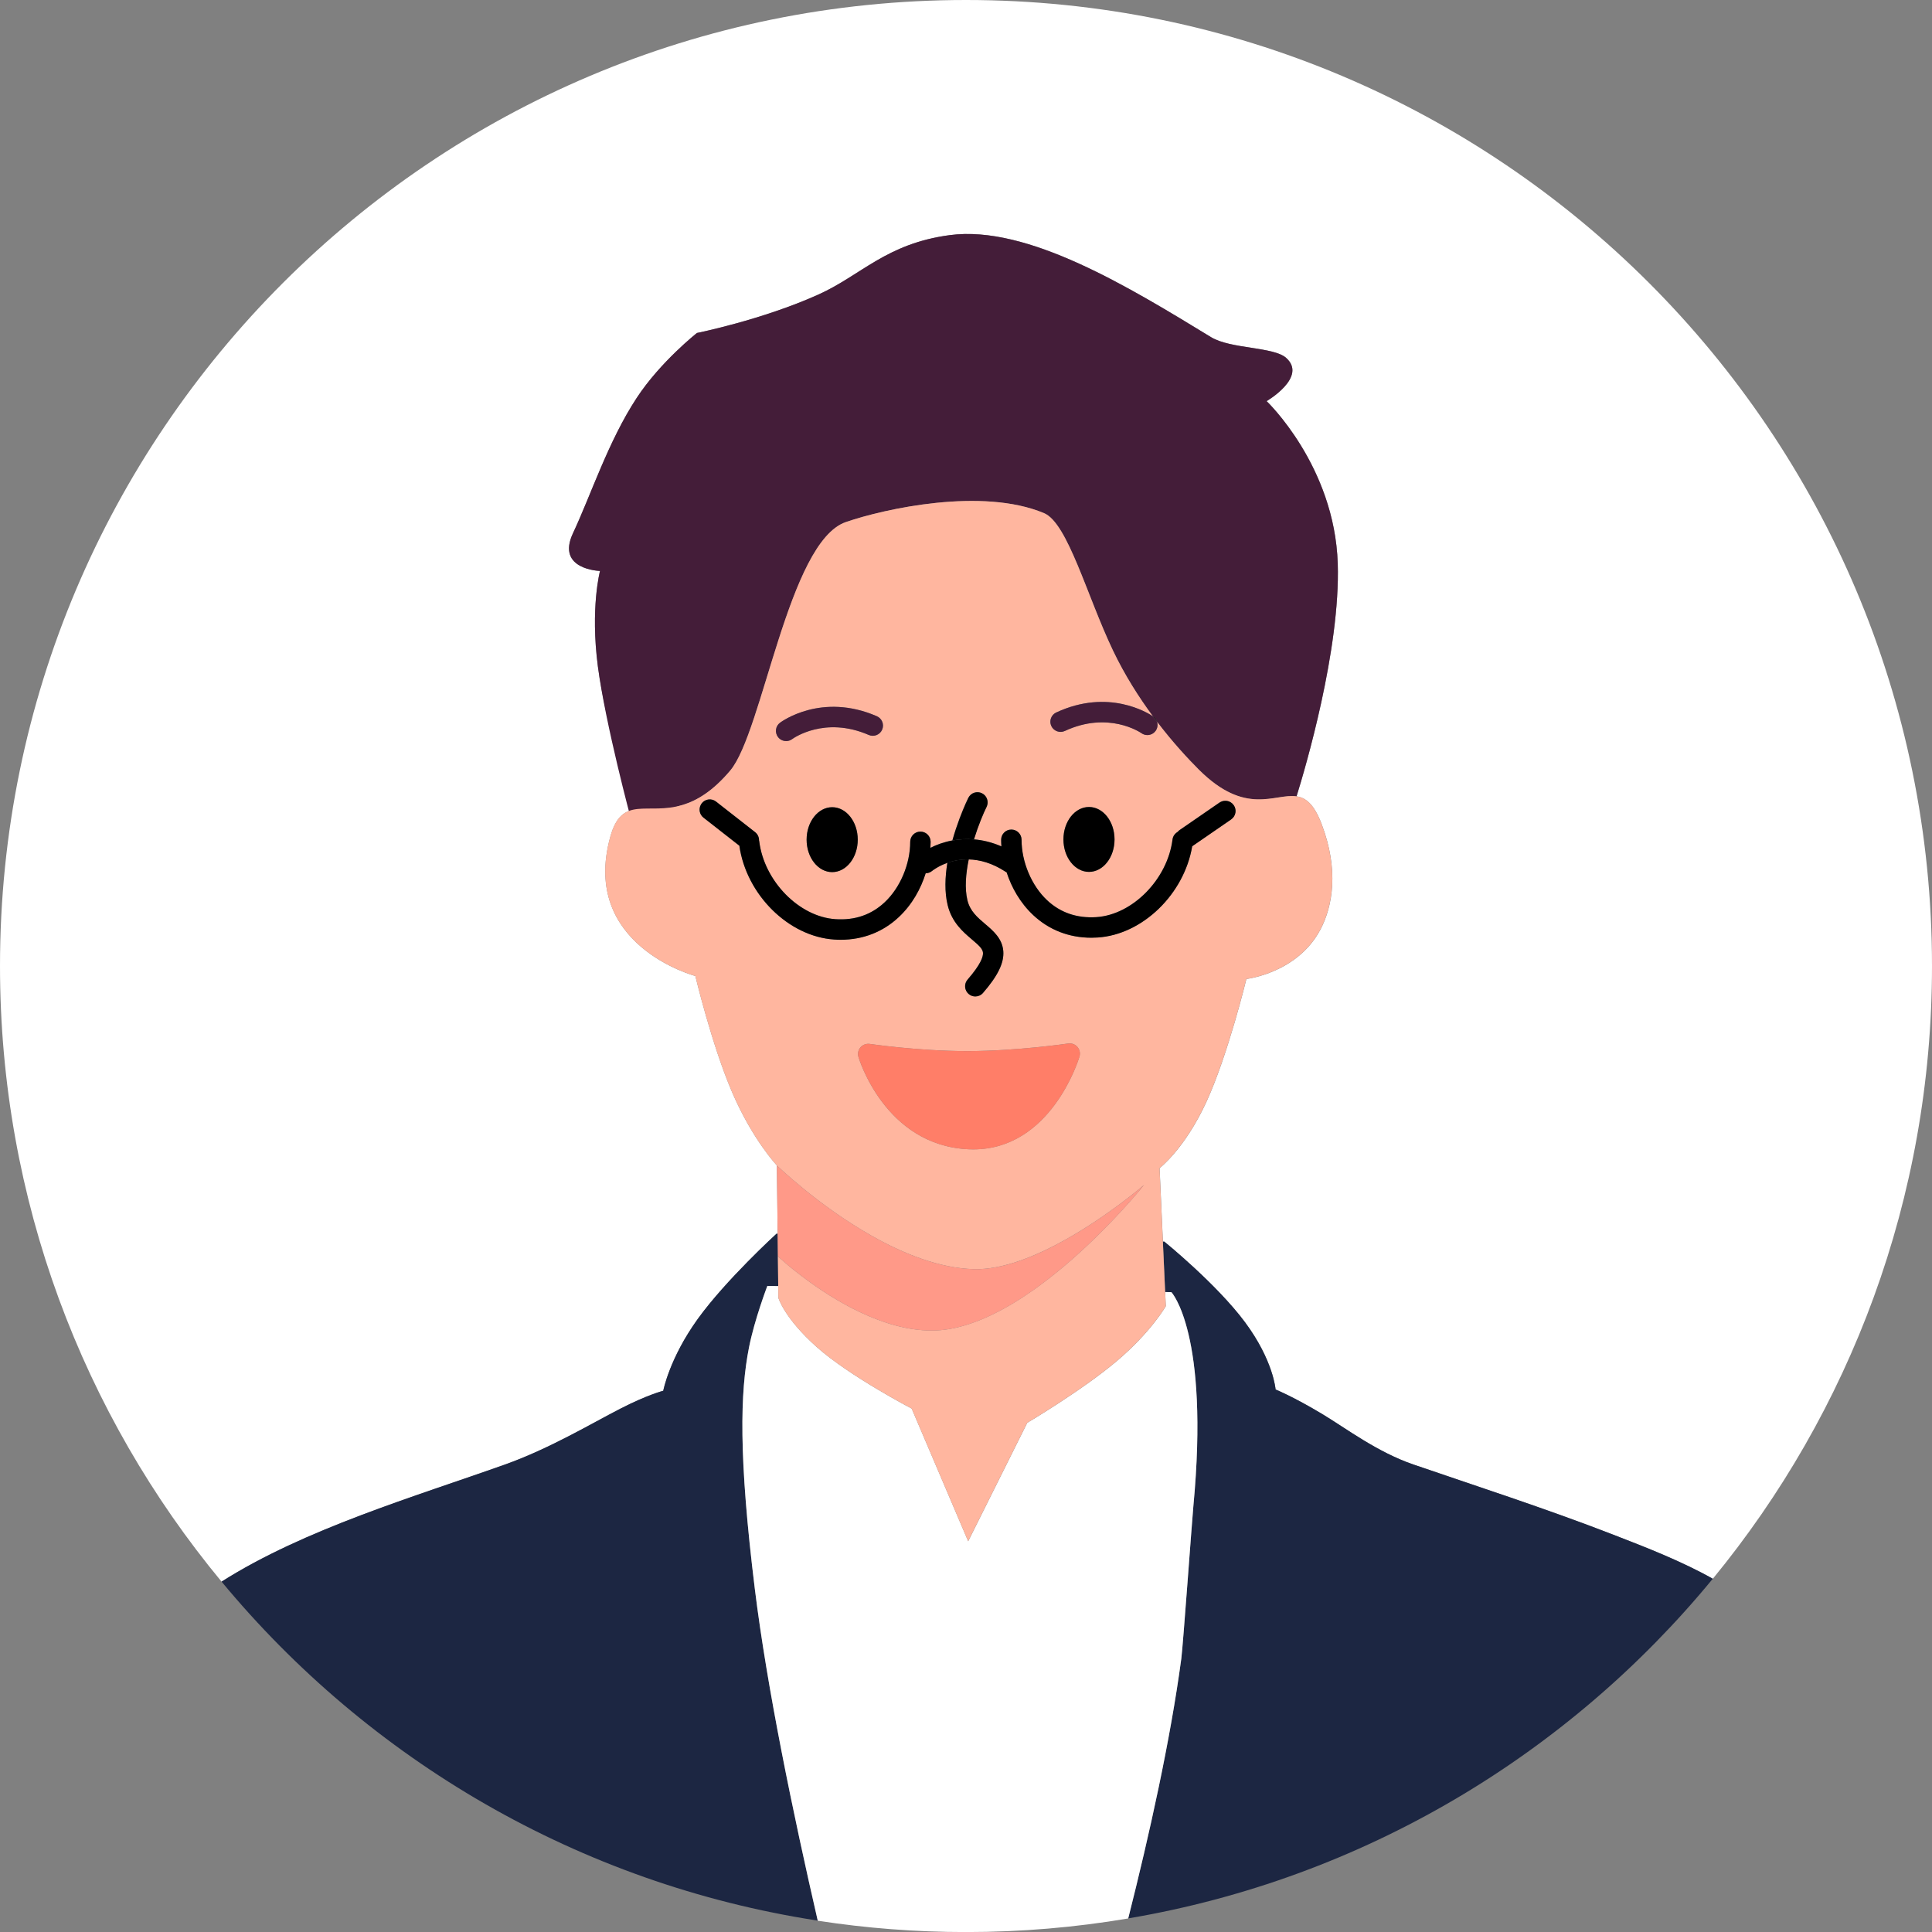 <svg width="20" height="20" viewBox="0 0 100 100" fill="none" xmlns="http://www.w3.org/2000/svg">
<rect x="0" y="0" width="100" height="100" fill="#808080" stroke="none"/>
<g clip-path="url(#clip0_5283_69971)">
<path d="M32.129 72.904C33.531 72.187 34.331 71.987 34.331 71.987C34.331 71.987 34.649 70.305 36.114 68.273C37.58 66.241 40.193 63.858 40.193 63.858H40.252L40.211 60.323C40.211 60.323 38.952 58.993 37.898 56.542C36.843 54.091 35.992 50.518 35.992 50.518C35.992 50.518 30.029 48.945 31.589 43.313C32.197 41.12 33.497 42.223 35.342 41.663L32.647 41.676C32.647 41.676 31.346 37.523 30.948 34.493C30.551 31.462 31.058 29.551 31.058 29.551C31.058 29.551 28.77 29.494 29.658 27.601C30.583 25.632 31.492 22.824 32.957 20.596C34.187 18.722 36.076 17.233 36.076 17.233C36.076 17.233 39.432 16.564 42.358 15.246C44.574 14.249 45.862 12.611 49.154 12.17C53.194 11.627 58.49 14.893 62.688 17.452C63.691 18.064 65.912 17.944 66.565 18.517C67.7 19.513 65.561 20.761 65.561 20.761C65.561 20.761 69.083 24.105 69.243 29.169C69.384 33.63 67.55 39.812 67.11 41.219C67.6 41.293 68.017 41.629 68.407 42.651C69.313 45.028 68.98 46.909 68.35 48.104C67.158 50.375 64.514 50.672 64.514 50.672C64.514 50.672 63.572 54.573 62.45 57.021C61.327 59.468 60.021 60.464 60.021 60.464L60.193 64.266H60.265C60.265 64.266 62.978 66.465 64.447 68.445C65.916 70.427 66.025 71.921 66.025 71.921C66.025 71.921 66.946 72.291 68.462 73.205C69.679 73.937 71.266 75.152 73.16 75.805C76.278 76.878 79.938 78.056 83.499 79.435C85.284 80.127 87.078 80.829 88.654 81.718C95.743 73.088 100 62.041 100 50.001C100 22.386 77.614 0 50 0C22.386 0 0 22.386 0 50C0 62.111 4.305 73.215 11.469 81.867C15.766 79.14 21.455 77.472 26.127 75.81C28.466 74.977 30.636 73.67 32.129 72.905V72.904Z" fill="white"/>
<path d="M37.797 39.885C39.487 37.882 40.802 28.051 43.781 27.023C45.797 26.328 50.847 25.22 54.041 26.562C55.266 27.077 56.25 30.823 57.602 33.66C58.217 34.949 58.953 36.1 59.673 37.075C59.683 37.081 59.691 37.087 59.694 37.09C59.792 37.159 59.856 37.257 59.89 37.364C60.721 38.454 61.513 39.299 62.049 39.835C64.484 42.266 65.987 41.055 67.108 41.221C67.546 39.813 69.381 33.632 69.241 29.171C69.08 24.107 65.559 20.763 65.559 20.763C65.559 20.763 67.698 19.516 66.563 18.519C65.909 17.945 63.689 18.065 62.685 17.453C58.488 14.894 53.191 11.629 49.152 12.171C45.859 12.612 44.571 14.252 42.356 15.248C39.429 16.564 36.074 17.235 36.074 17.235C36.074 17.235 34.184 18.723 32.954 20.597C31.489 22.825 30.581 25.634 29.655 27.603C28.767 29.494 31.056 29.552 31.056 29.552C31.056 29.552 30.548 31.462 30.945 34.494C31.344 37.524 32.673 42.447 32.673 42.447L35.34 41.664C36.075 41.441 36.896 40.953 37.796 39.888L37.797 39.885Z" fill="#441D39"/>
<path d="M73.158 75.803C71.265 75.15 69.678 73.936 68.461 73.203C66.944 72.291 66.024 71.919 66.024 71.919C66.024 71.919 65.915 70.426 64.446 68.444C62.977 66.462 60.264 64.266 60.264 64.266H60.192L60.31 66.876L60.631 66.881C60.631 66.881 62.617 68.989 61.766 77.987C61.703 78.644 61.233 85.179 61.145 85.842C60.578 90.069 59.492 94.959 58.396 99.296C70.525 97.245 81.169 90.827 88.654 81.715C87.077 80.826 85.283 80.123 83.499 79.433C79.938 78.054 76.277 76.875 73.159 75.802L73.158 75.803Z" fill="#1C2642"/>
<path d="M42.326 99.414C41.052 93.882 39.7 87.368 39.069 82.243C38.224 75.382 38.306 72.067 38.77 69.728C39.058 68.281 39.717 66.558 39.717 66.558L40.282 66.567L40.25 63.858H40.191C40.191 63.858 37.578 66.24 36.113 68.272C34.648 70.305 34.329 71.986 34.329 71.986C34.329 71.986 33.53 72.185 32.128 72.903C30.634 73.667 28.465 74.974 26.126 75.807C21.454 77.47 15.766 79.138 11.468 81.864C19.096 91.077 29.963 97.508 42.325 99.411L42.326 99.414Z" fill="#1C2642"/>
<path d="M61.766 77.988C62.617 68.99 60.631 66.882 60.631 66.882L60.31 66.877L60.343 67.607C60.343 67.607 59.579 68.956 57.786 70.466C55.993 71.975 53.172 73.644 53.172 73.644L50.113 79.776L47.189 72.909C47.189 72.909 43.959 71.224 42.275 69.723C40.591 68.222 40.291 67.181 40.291 67.181L40.284 66.569L39.718 66.56C39.718 66.56 39.059 68.282 38.771 69.731C38.306 72.068 38.225 75.384 39.071 82.246C39.702 87.37 41.054 93.885 42.327 99.416C44.828 99.802 47.391 100.003 50.001 100.003C52.862 100.003 55.666 99.761 58.396 99.299C59.493 94.962 60.58 90.073 61.145 85.846C61.233 85.183 61.703 78.647 61.766 77.991V77.988Z" fill="white"/>
<path d="M40.209 60.322L40.25 63.86L40.209 60.322Z" fill="#FFDDC0"/>
<path d="M68.404 42.65C68.015 41.628 67.597 41.291 67.108 41.218C65.987 41.051 64.483 42.263 62.049 39.833C61.513 39.297 60.721 38.451 59.89 37.361C59.937 37.513 59.917 37.685 59.818 37.824C59.715 37.969 59.553 38.046 59.387 38.046C59.283 38.046 59.176 38.015 59.084 37.95C59.008 37.898 57.364 36.791 55.118 37.833C54.855 37.956 54.539 37.841 54.416 37.577C54.293 37.312 54.408 36.999 54.673 36.875C57.382 35.615 59.434 36.911 59.671 37.073C58.952 36.099 58.215 34.948 57.601 33.658C56.249 30.822 55.264 27.076 54.039 26.56C50.846 25.218 45.796 26.326 43.78 27.022C40.8 28.05 39.486 37.88 37.796 39.884C36.896 40.95 36.075 41.437 35.34 41.66C33.495 42.221 32.195 41.118 31.587 43.31C30.026 48.942 35.99 50.515 35.99 50.515C35.99 50.515 36.841 54.088 37.896 56.539C38.95 58.991 40.208 60.32 40.208 60.32C40.208 60.32 42.332 62.387 45.103 63.956C46.75 64.889 48.623 65.646 50.416 65.691C51.896 65.728 53.623 65.018 55.154 64.162C57.395 62.906 59.215 61.334 59.215 61.334C59.215 61.334 58.161 62.654 56.569 64.19C55.681 65.047 54.624 65.971 53.489 66.771C52.101 67.749 50.596 68.539 49.14 68.791C46.676 69.215 44.011 67.809 42.25 66.597C41.045 65.767 40.263 65.027 40.263 65.027L40.249 63.858L40.281 66.567L40.289 67.178C40.289 67.178 40.588 68.221 42.272 69.72C43.957 71.222 47.187 72.906 47.187 72.906L50.111 79.773L53.169 73.642C53.169 73.642 55.99 71.972 57.783 70.463C59.576 68.953 60.341 67.605 60.341 67.605L60.307 66.875L60.189 64.263L60.017 60.462C60.017 60.462 61.323 59.466 62.446 57.019C63.569 54.57 64.51 50.67 64.51 50.67C64.51 50.67 67.154 50.371 68.346 48.102C68.975 46.905 69.309 45.025 68.403 42.649L68.404 42.65ZM56.367 41.768C57.097 41.768 57.689 42.52 57.689 43.448C57.689 44.376 57.098 45.128 56.367 45.128C55.636 45.128 55.044 44.376 55.044 43.448C55.044 42.52 55.637 41.768 56.367 41.768ZM40.373 37.409C40.459 37.343 42.533 35.831 45.386 37.072C45.653 37.188 45.777 37.499 45.66 37.767C45.544 38.035 45.232 38.157 44.966 38.041C42.69 37.053 41.07 38.207 41.002 38.256C40.908 38.325 40.798 38.359 40.69 38.359C40.528 38.359 40.369 38.285 40.266 38.145C40.094 37.913 40.14 37.584 40.373 37.41V37.409ZM44.397 43.46C44.397 44.388 43.804 45.139 43.074 45.139C42.344 45.139 41.75 44.388 41.75 43.46C41.75 42.532 42.344 41.78 43.074 41.78C43.804 41.78 44.397 42.532 44.397 43.46ZM55.875 54.686C55.816 54.885 54.384 59.491 50.374 59.491C50.298 59.491 50.222 59.489 50.143 59.486C45.79 59.297 44.443 54.745 44.43 54.699C44.381 54.527 44.422 54.34 44.54 54.207C44.659 54.072 44.84 54.01 45.015 54.032C45.04 54.036 47.549 54.404 50.068 54.404H50.114C52.653 54.398 55.264 54.015 55.29 54.011C55.474 53.987 55.65 54.052 55.767 54.189C55.885 54.325 55.925 54.512 55.873 54.686H55.875ZM63.722 42.41L61.706 43.799C61.291 46.273 59.14 48.369 56.817 48.522C56.704 48.53 56.593 48.534 56.484 48.534C55.331 48.534 54.298 48.134 53.478 47.365C52.79 46.72 52.352 45.925 52.1 45.15C52.083 45.141 52.068 45.133 52.051 45.123C51.347 44.66 50.698 44.494 50.141 44.481C49.988 45.222 49.925 45.98 50.073 46.594C50.209 47.16 50.591 47.484 50.996 47.828C51.411 48.18 51.88 48.58 51.93 49.233C51.975 49.837 51.651 50.504 50.879 51.395C50.775 51.515 50.627 51.576 50.481 51.576C50.357 51.576 50.235 51.533 50.135 51.446C49.914 51.254 49.891 50.922 50.082 50.702C50.767 49.913 50.893 49.51 50.879 49.312C50.864 49.108 50.654 48.92 50.315 48.633C49.847 48.235 49.266 47.742 49.049 46.842C48.886 46.164 48.915 45.399 49.036 44.657C48.555 44.827 48.264 45.058 48.235 45.081C48.14 45.16 48.025 45.196 47.91 45.199C47.661 45.992 47.22 46.81 46.514 47.471C45.694 48.238 44.661 48.639 43.51 48.639C43.399 48.639 43.289 48.635 43.177 48.627C40.811 48.472 38.626 46.303 38.267 43.771L36.41 42.318C36.205 42.158 36.152 41.877 36.27 41.655C36.284 41.628 36.3 41.602 36.319 41.577C36.498 41.347 36.83 41.308 37.059 41.486L37.269 41.65L39.085 43.07C39.221 43.177 39.289 43.336 39.285 43.496C39.29 43.515 39.295 43.533 39.298 43.552C39.555 45.608 41.361 47.449 43.242 47.574C44.243 47.642 45.099 47.345 45.788 46.7C46.593 45.947 47.111 44.718 47.111 43.569C47.111 43.277 47.347 43.041 47.639 43.041C47.931 43.041 48.167 43.277 48.167 43.569C48.167 43.669 48.162 43.775 48.156 43.881C48.472 43.721 48.856 43.58 49.291 43.499C49.523 42.67 49.812 41.968 49.979 41.59C50.06 41.406 50.114 41.299 50.117 41.293C50.247 41.033 50.562 40.925 50.824 41.056C51.027 41.158 51.134 41.371 51.112 41.584C51.105 41.646 51.09 41.707 51.06 41.764C50.902 42.081 50.636 42.706 50.409 43.442C50.858 43.479 51.338 43.591 51.831 43.805C51.822 43.687 51.817 43.571 51.817 43.462C51.817 43.17 52.054 42.934 52.346 42.934C52.637 42.934 52.874 43.17 52.874 43.462C52.874 44.611 53.393 45.84 54.196 46.593C54.885 47.238 55.742 47.531 56.745 47.467C58.625 47.342 60.431 45.502 60.688 43.446C60.71 43.276 60.812 43.137 60.95 43.057C60.98 43.023 61.013 42.989 61.053 42.961L63.12 41.537C63.12 41.537 63.131 41.531 63.138 41.527C63.315 41.415 63.533 41.419 63.7 41.524C63.76 41.561 63.812 41.61 63.855 41.672C64.02 41.912 63.959 42.24 63.72 42.406L63.722 42.41Z" fill="#FFB69F"/>
<path d="M49.036 44.659C48.915 45.4 48.886 46.165 49.049 46.843C49.266 47.743 49.847 48.237 50.315 48.634C50.656 48.923 50.865 49.111 50.879 49.314C50.895 49.512 50.769 49.914 50.082 50.703C49.891 50.924 49.915 51.257 50.135 51.447C50.235 51.535 50.357 51.577 50.481 51.577C50.629 51.577 50.775 51.515 50.879 51.396C51.652 50.505 51.975 49.838 51.931 49.234C51.88 48.58 51.411 48.181 50.996 47.829C50.591 47.486 50.21 47.161 50.073 46.596C49.926 45.981 49.989 45.223 50.142 44.483C49.711 44.472 49.336 44.552 49.035 44.659H49.036Z" fill="black"/>
<path d="M50.829 41.06C50.567 40.929 50.251 41.037 50.122 41.297C50.12 41.302 50.066 41.41 49.984 41.593C49.818 41.97 49.528 42.673 49.296 43.503C49.64 43.44 50.015 43.413 50.414 43.447C50.641 42.712 50.907 42.086 51.065 41.77C51.095 41.712 51.11 41.65 51.117 41.59C51.14 41.377 51.032 41.163 50.829 41.061V41.06Z" fill="black"/>
<path d="M40.69 38.359C40.799 38.359 40.908 38.325 41.002 38.256C41.07 38.207 42.69 37.053 44.966 38.041C45.232 38.157 45.544 38.035 45.66 37.767C45.777 37.5 45.653 37.189 45.386 37.072C42.533 35.831 40.459 37.343 40.372 37.409C40.14 37.582 40.093 37.911 40.266 38.144C40.369 38.284 40.528 38.357 40.69 38.357V38.359Z" fill="#441D39"/>
<path d="M59.693 37.089C59.693 37.089 59.681 37.081 59.671 37.073C59.744 37.171 59.816 37.267 59.888 37.361C59.855 37.255 59.791 37.158 59.693 37.087V37.089Z" fill="black"/>
<path d="M54.673 36.877C54.408 36.999 54.292 37.314 54.416 37.578C54.539 37.842 54.854 37.958 55.118 37.834C57.363 36.792 59.008 37.9 59.084 37.951C59.176 38.017 59.283 38.047 59.387 38.047C59.553 38.047 59.715 37.97 59.818 37.825C59.917 37.685 59.937 37.514 59.89 37.362C59.818 37.267 59.746 37.172 59.672 37.075C59.433 36.913 57.383 35.617 54.674 36.877H54.673Z" fill="#441D39"/>
<path d="M55.155 64.163C53.624 65.02 51.898 65.73 50.418 65.692C48.625 65.647 46.75 64.891 45.105 63.957C42.334 62.388 40.209 60.322 40.209 60.322L40.25 63.858L40.264 65.027C40.264 65.027 41.046 65.767 42.251 66.597C44.012 67.811 46.679 69.215 49.142 68.791C50.599 68.54 52.103 67.749 53.491 66.771C54.626 65.971 55.681 65.047 56.57 64.19C58.162 62.654 59.216 61.334 59.216 61.334C59.216 61.334 57.398 62.906 55.155 64.162V64.163Z" fill="#FF9988"/>
<path d="M43.074 45.141C43.804 45.141 44.397 44.389 44.397 43.461C44.397 42.533 43.804 41.781 43.074 41.781C42.344 41.781 41.75 42.533 41.75 43.461C41.75 44.389 42.344 45.141 43.074 45.141Z" fill="black"/>
<path d="M56.366 45.129C57.096 45.129 57.688 44.377 57.688 43.449C57.688 42.521 57.097 41.77 56.366 41.77C55.634 41.77 55.043 42.521 55.043 43.449C55.043 44.377 55.636 45.129 56.366 45.129Z" fill="black"/>
<path d="M50.144 59.487C50.222 59.49 50.298 59.493 50.375 59.493C54.385 59.493 55.816 54.886 55.876 54.687C55.929 54.514 55.887 54.327 55.769 54.19C55.652 54.054 55.476 53.988 55.292 54.013C55.267 54.016 52.654 54.399 50.117 54.406H50.071C47.55 54.406 45.043 54.037 45.017 54.033C44.842 54.01 44.661 54.073 44.543 54.208C44.425 54.343 44.382 54.528 44.432 54.7C44.445 54.746 45.792 59.299 50.145 59.487H50.144Z" fill="#FF7E68"/>
<path d="M63.857 41.677C63.815 41.615 63.762 41.566 63.703 41.529C63.536 41.424 63.317 41.42 63.14 41.532C63.135 41.535 63.128 41.538 63.122 41.542L61.055 42.966C61.016 42.993 60.982 43.026 60.953 43.062C60.815 43.142 60.712 43.281 60.69 43.45C60.432 45.507 58.626 47.347 56.747 47.472C55.746 47.536 54.889 47.243 54.199 46.598C53.395 45.845 52.876 44.616 52.876 43.467C52.876 43.175 52.64 42.939 52.348 42.939C52.056 42.939 51.82 43.175 51.82 43.467C51.82 43.577 51.825 43.692 51.834 43.81C51.339 43.594 50.861 43.483 50.411 43.447C50.013 43.414 49.638 43.44 49.293 43.503C48.857 43.584 48.473 43.724 48.158 43.885C48.165 43.778 48.17 43.673 48.17 43.573C48.17 43.281 47.933 43.044 47.642 43.044C47.35 43.044 47.113 43.281 47.113 43.573C47.113 44.722 46.595 45.95 45.791 46.703C45.102 47.349 44.246 47.645 43.245 47.577C41.363 47.454 39.558 45.612 39.3 43.556C39.298 43.537 39.291 43.517 39.288 43.499C39.29 43.34 39.222 43.181 39.087 43.074L37.271 41.654L37.062 41.489C36.833 41.311 36.5 41.349 36.321 41.581C36.302 41.605 36.287 41.632 36.273 41.659C36.154 41.881 36.207 42.161 36.413 42.322L38.27 43.774C38.628 46.306 40.812 48.476 43.179 48.631C43.291 48.639 43.402 48.643 43.512 48.643C44.664 48.643 45.697 48.243 46.517 47.474C47.223 46.814 47.663 45.995 47.913 45.202C48.027 45.2 48.142 45.164 48.238 45.085C48.266 45.062 48.558 44.831 49.039 44.661C49.339 44.556 49.715 44.475 50.145 44.485C50.702 44.498 51.351 44.664 52.055 45.126C52.07 45.137 52.087 45.144 52.104 45.153C52.356 45.928 52.794 46.724 53.482 47.369C54.302 48.136 55.335 48.537 56.488 48.537C56.597 48.537 56.709 48.533 56.821 48.526C59.144 48.373 61.293 46.277 61.709 43.803L63.726 42.413C63.965 42.248 64.027 41.92 63.861 41.679L63.857 41.677Z" fill="black"/>
</g>
<defs>
<clipPath id="clip0_5283_69971">
  <rect width="100" height="100" fill="white"/>
</clipPath>
</defs>
</svg>
